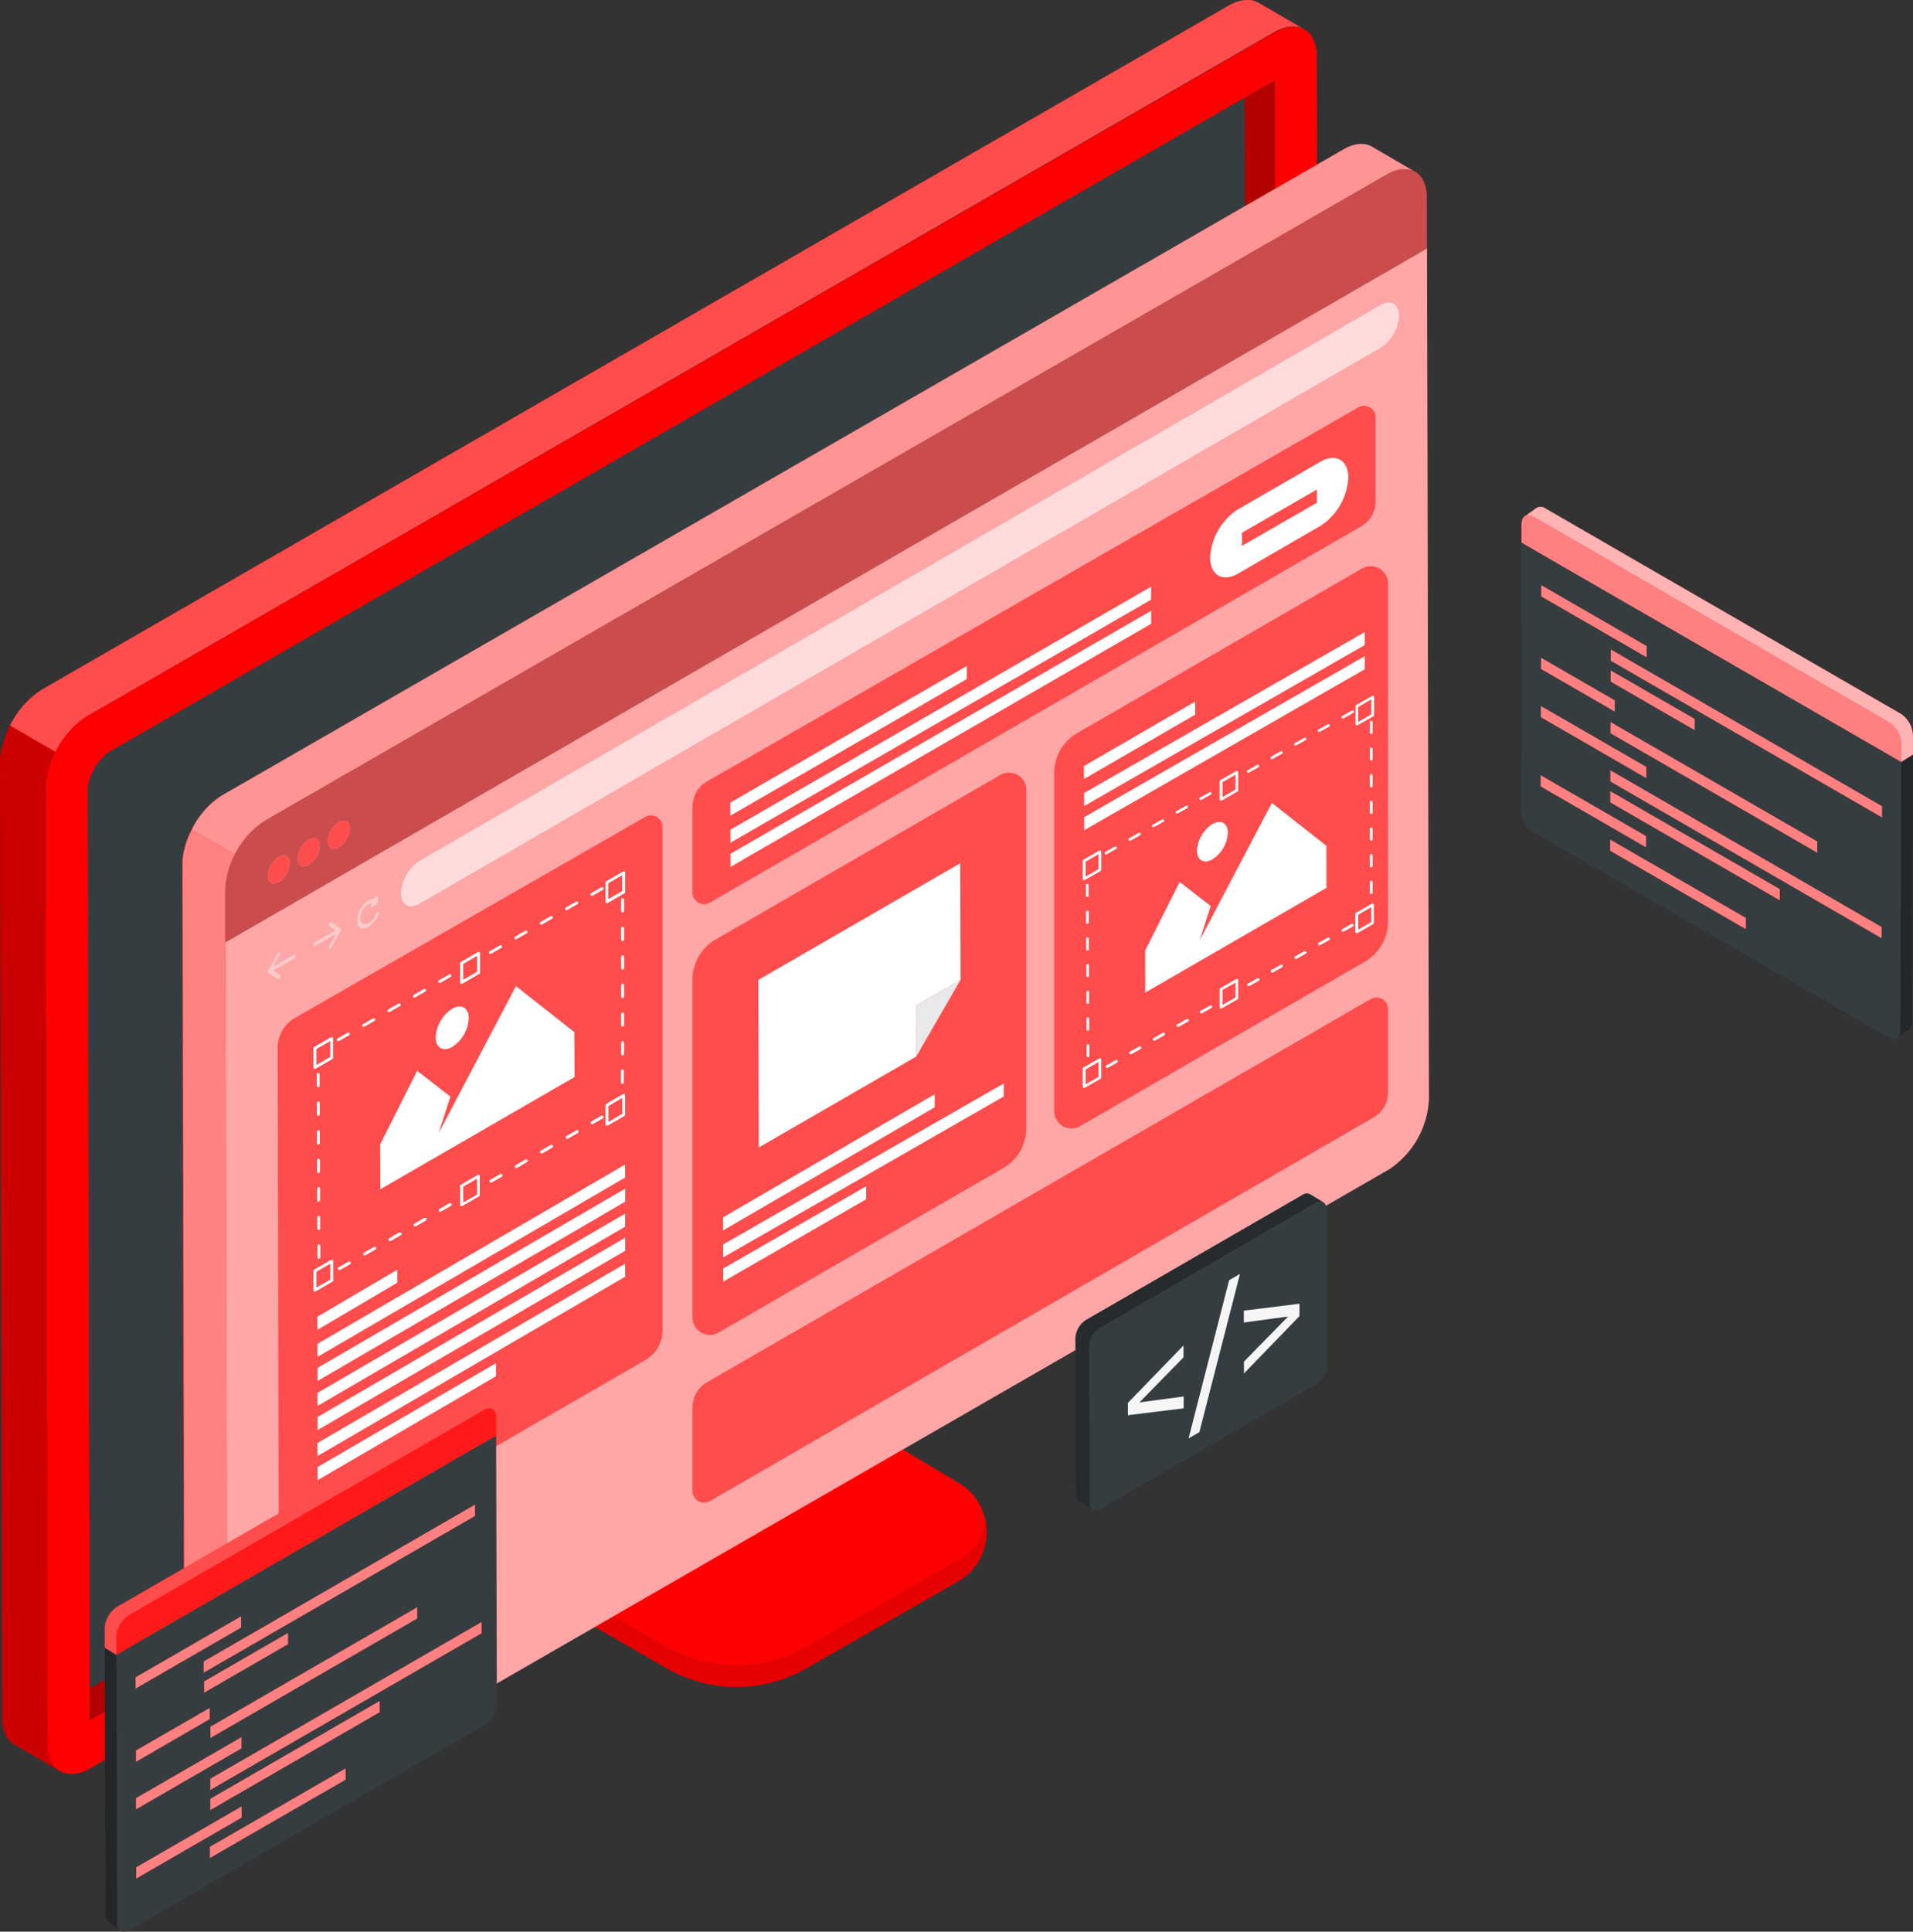 <svg width="212" height="214" fill="none" xmlns="http://www.w3.org/2000/svg"><rect width="100%" height="100%" fill="#333333" stroke="none"/><path d="M106.164 172.894l-16.668 9.539a15.811 15.811 0 01-15.737 0l-12.366-7.129a4.733 4.733 0 01-2.345-4.104v-8.443l-2.578 1.495v7.335a5.535 5.535 0 002.725 4.772l14.687 8.467a15.559 15.559 0 0015.497 0l16.785-9.61a6.286 6.286 0 003.065-6.66 6.233 6.233 0 01-3.065 4.338z" fill="red"/><path opacity=".1" d="M106.164 172.894l-16.668 9.539a15.811 15.811 0 01-15.737 0l-12.366-7.129a4.733 4.733 0 01-2.345-4.104v-8.443l-2.578 1.495v7.335a5.535 5.535 0 002.725 4.772l14.687 8.467a15.559 15.559 0 0015.497 0l16.785-9.61a6.286 6.286 0 003.065-6.66 6.233 6.233 0 01-3.065 4.338z" fill="#000"/><path d="M61.393 175.304l12.367 7.13a15.82 15.82 0 0015.736 0l16.669-9.54a6.25 6.25 0 003.065-4.315 6.226 6.226 0 00-2.931-4.251L92.62 156.12a5.525 5.525 0 01-2.684-4.743v-6.52l-30.91 17.877v8.443a4.738 4.738 0 002.367 4.127z" fill="red"/><path opacity=".4" d="M61.393 175.304a4.733 4.733 0 01-2.345-4.104v-8.443l-2.578 1.495v7.335a5.535 5.535 0 002.725 4.772l5.21 3.002v-2.345l-3.012-1.712z" fill="#000"/><path opacity=".3" d="M61.393 175.304l3.013 1.759 32.3-18.498-4.104-2.445a5.525 5.525 0 01-2.684-4.743v-6.52l-30.91 17.877v8.442a4.738 4.738 0 002.385 4.128z" fill="#000"/><path d="M5.275 193.209L5.04 87.452c0-3.001 2.099-6.66 4.718-8.173L141.177 3.576c1.295-.75 2.473-.827 3.335-.346L139.565.363c-.867-.551-2.086-.504-3.44.276L4.718 76.348C2.104 77.86 0 81.496 0 84.52l.24 105.757c0 1.413.48 2.427 1.255 2.931.084.058.172.109.263.153l4.882 2.843c-.832-.48-1.365-1.518-1.365-2.996z" fill="red"/><path opacity=".3" d="M139.565.364c-.867-.552-2.086-.505-3.44.275L4.718 76.35a9.965 9.965 0 00-3.616 4.027l5.058 2.932a9.872 9.872 0 013.61-4.022l131.407-75.71c1.295-.75 2.473-.826 3.335-.345L139.565.364z" fill="#fff"/><path opacity=".2" d="M0 84.521l.24 105.757c0 1.413.48 2.428 1.255 2.932.084.057.172.108.263.152l4.882 2.844c-.832-.481-1.365-1.519-1.365-2.996L5.04 87.453a9.214 9.214 0 011.108-4.151L1.09 80.37A9.255 9.255 0 000 84.521z" fill="#000"/><path d="M145.936 6.285c0-1.477-.522-2.52-1.36-3.02h-.029c-.862-.48-2.04-.404-3.335.347L9.77 79.28c-2.62 1.512-4.73 5.147-4.718 8.173l.223 105.757c0 1.477.521 2.515 1.36 3.013l.07.047h.04c.85.446 2.005.364 3.277-.375l131.424-75.703c2.608-1.507 4.724-5.171 4.689-8.173l-.199-105.734zm-6.828 109.879L9.963 190.548 9.735 87.412a5.864 5.864 0 012.38-4.104L141.246 8.924l.235 103.13a5.871 5.871 0 01-2.374 4.11z" fill="red"/><path d="M141.248 8.924l-3.341 1.928.223 99.566a5.852 5.852 0 01-2.38 4.104L9.964 187.03v3.518l129.145-74.384a5.871 5.871 0 002.385-4.104l-.246-103.136z" fill="red"/><path opacity=".3" d="M141.248 8.924l-3.341 1.928.223 99.566a5.852 5.852 0 01-2.38 4.104L9.964 187.03v3.518l129.145-74.384a5.871 5.871 0 002.385-4.104l-.246-103.136z" fill="#000"/><path d="M138.142 110.418l-.223-99.566L12.103 83.325a5.862 5.862 0 00-2.38 4.104l.24 99.601 125.799-72.496a5.868 5.868 0 002.38-4.116z" fill="#363D41"/><path d="M25.201 198.551l-.228-99.959a9.823 9.823 0 014.46-7.715l124.204-71.53c1.225-.709 2.344-.779 3.153-.327l-4.689-2.71c-.82-.515-1.969-.474-3.246.265L24.645 88.103c-2.468 1.431-4.466 4.89-4.454 7.728l.222 99.958c0 1.337.457 2.293 1.172 2.785l.252.147 4.607 2.685c-.75-.475-1.242-1.477-1.242-2.855z" fill="red"/><path opacity=".4" d="M152.114 16.282c-.821-.516-1.969-.475-3.247.263l-124.21 71.53a9.38 9.38 0 00-3.41 3.81l4.776 2.762a9.345 9.345 0 013.41-3.77l124.205-71.529c1.225-.71 2.344-.78 3.153-.328l-4.677-2.738z" fill="#fff"/><path opacity=".3" d="M20.202 95.825l.223 99.959c0 1.336.457 2.292 1.172 2.785l.252.146 4.607 2.685c-.762-.469-1.255-1.471-1.255-2.849l-.228-99.958c.04-1.372.4-2.715 1.049-3.923l-4.777-2.761a8.71 8.71 0 00-1.043 3.916z" fill="#fff"/><path d="M24.991 104.391l.211 94.16c0 1.395.492 2.38 1.278 2.855l.07.041h.035c.81.428 1.9.346 3.1-.346l124.205-71.528a9.87 9.87 0 004.46-7.728l-.211-94.318L24.991 104.39z" fill="red"/><path opacity=".5" d="M24.991 104.391l.211 94.16c0 1.395.492 2.38 1.278 2.855l.07.041h.035c.81.428 1.9.346 3.1-.346l124.205-71.528a9.87 9.87 0 004.46-7.728l-.211-94.318L24.991 104.39z" fill="#fff"/><path d="M152.969 33.783c1.173-.669 2.087-.135 2.093 1.172a4.596 4.596 0 01-2.081 3.606L46.512 100.123c-1.172.668-2.086.134-2.092-1.173a4.593 4.593 0 012.08-3.606l106.47-61.561z" fill="red"/><path opacity=".8" d="M152.969 33.783c1.173-.669 2.087-.135 2.093 1.172a4.596 4.596 0 01-2.081 3.606L46.512 100.123c-1.172.668-2.086.134-2.092-1.173a4.593 4.593 0 012.08-3.606l106.47-61.561z" fill="#fff"/><path d="M30.875 105.464a.157.157 0 01.14 0c.088.041.094.187 0 .334l-.673 1.237 2.268-1.313c.117-.065.21 0 .21.123a.488.488 0 01-.204.363l-2.274 1.308.68.457c.076.053.07.211 0 .352a.455.455 0 01-.141.141.148.148 0 01-.159 0l-1.002-.675a.101.101 0 01-.035-.052.165.165 0 010-.076.462.462 0 010-.088.394.394 0 01.041-.1l.997-1.835a.484.484 0 01.152-.176zm5.732-3.313a.168.168 0 01.08-.019c.027 0 .054.006.078.019l1.002.68a.153.153 0 01.041.047.387.387 0 010 .082.446.446 0 010 .088.39.39 0 01-.04.1l-.997 1.8a.437.437 0 01-.152.17.171.171 0 01-.141 0c-.088-.041-.094-.194 0-.334l.674-1.237-2.268 1.307c-.117.07-.211 0-.211-.117a.462.462 0 01.21-.364l2.269-1.313-.68-.451c-.076-.059-.07-.211 0-.352a.488.488 0 01.135-.106zm4.196-2.421c.208-.13.453-.19.698-.17a.45.45 0 01.205-.323c.117-.064.205 0 .199.135v.534a.453.453 0 01-.2.346l-.456.287c-.112.064-.2 0-.206-.111a.44.44 0 01.159-.335.818.818 0 00-.381.123 1.92 1.92 0 00-.874 1.513c0 .586.399.786.88.504.363-.227.64-.57.785-.973a.465.465 0 01.181-.234.25.25 0 01.1-.03c.106 0 .14.129.088.282a2.862 2.862 0 01-1.137 1.436c-.72.416-1.301.082-1.307-.739a2.868 2.868 0 011.266-2.245z" fill="red"/><path opacity=".7" d="M30.875 105.464a.157.157 0 01.14 0c.088.041.094.187 0 .334l-.673 1.237 2.268-1.313c.117-.065.21 0 .21.123a.488.488 0 01-.204.363l-2.274 1.308.68.457c.076.053.07.211 0 .352a.455.455 0 01-.141.141.148.148 0 01-.159 0l-1.002-.675a.101.101 0 01-.035-.052.165.165 0 010-.076.462.462 0 010-.088.394.394 0 01.041-.1l.997-1.835a.484.484 0 01.152-.176zm5.732-3.313a.168.168 0 01.08-.019c.027 0 .054.006.078.019l1.002.68a.153.153 0 01.041.047.387.387 0 010 .082.446.446 0 010 .088.39.39 0 01-.04.1l-.997 1.8a.437.437 0 01-.152.17.171.171 0 01-.141 0c-.088-.041-.094-.194 0-.334l.674-1.237-2.268 1.307c-.117.07-.211 0-.211-.117a.462.462 0 01.21-.364l2.269-1.313-.68-.451c-.076-.059-.07-.211 0-.352a.488.488 0 01.135-.106zm4.196-2.421c.208-.13.453-.19.698-.17a.45.45 0 01.205-.323c.117-.064.205 0 .199.135v.534a.453.453 0 01-.2.346l-.456.287c-.112.064-.2 0-.206-.111a.44.44 0 01.159-.335.818.818 0 00-.381.123 1.92 1.92 0 00-.874 1.513c0 .586.399.786.88.504.363-.227.64-.57.785-.973a.465.465 0 01.181-.234.25.25 0 01.1-.03c.106 0 .14.129.088.282a2.862 2.862 0 01-1.137 1.436c-.72.416-1.301.082-1.307-.739a2.868 2.868 0 011.266-2.245z" fill="#fff"/><path d="M78.36 153.13l73.542-42.448a1.28 1.28 0 011.917 1.108v9.228a3.214 3.214 0 01-1.6 2.774L78.67 166.299a1.288 1.288 0 01-1.282-.003 1.285 1.285 0 01-.64-1.111v-9.287a3.19 3.19 0 011.612-2.768zm74.087-97.601v-9.27a1.286 1.286 0 00-1.293-1.294 1.286 1.286 0 00-.647.18L78.354 86.573a3.2 3.2 0 00-1.606 2.774v9.539a1.285 1.285 0 001.922 1.108l72.177-41.686a3.2 3.2 0 001.6-2.78z" fill="red"/><path d="M127.574 67.665v1.442l-46.618 26.93-.006-1.449 46.624-26.923zm-.006-2.673v1.442L80.95 93.363l-.006-1.443 46.624-26.928zm-20.431 8.794l.005 1.442-26.203 15.139-.006-1.449 26.204-15.132z" fill="#fff"/><path d="M145.906 54.233l.006 1.448-8.293 4.79-.006-1.448 8.293-4.79z" fill="red"/><path d="M146.317 51.16c1.705-.99 3.1-.199 3.106 1.76a6.807 6.807 0 01-3.089 5.34l-9.119 5.278c-1.712.984-3.101.193-3.107-1.76a6.803 6.803 0 013.083-5.347l9.126-5.27zm-.381 4.539v-1.466l-8.293 4.79v1.448l8.293-4.772z" fill="#fff"/><path d="M119.709 124.753l31.555-18.222a5.126 5.126 0 002.555-4.432V64.646a1.913 1.913 0 00-.959-1.662 1.918 1.918 0 00-1.919.002L119.386 81.21a5.122 5.122 0 00-2.555 4.432v37.482a1.915 1.915 0 002.878 1.63z" fill="red"/><path d="M140.954 88.948l6.042 4.76.012 4.65-20.091 11.603-.012-4.649 3.827-7.605 3.441 2.668-1.219 3.776 1.77-3.354 6.23-11.85z" fill="#fff"/><path d="M134.355 91.293c.949-.545 1.717-.105 1.717.98a3.743 3.743 0 01-1.705 2.93c-.944.552-1.712.112-1.718-.978a3.774 3.774 0 011.706-2.931zm-1.208-2.685l1.049-.587a.152.152 0 00.053-.205.145.145 0 00-.199-.053l-1.049.587a.145.145 0 00-.073.165c.008.032.027.06.053.08a.16.16 0 00.166.013zm-5.251 3.013l1.049-.586a.147.147 0 00.059-.205.154.154 0 00-.092-.068.15.15 0 00-.113.015l-1.05.586a.15.15 0 00-.067.092.15.15 0 00.015.114.14.14 0 00.054.055c.022.014.048.02.075.02l.07-.023zm-5.246 3.014l1.05-.586a.15.15 0 00.067-.092.15.15 0 00-.015-.113.144.144 0 00-.088-.068.147.147 0 00-.111.015l-1.055.586a.152.152 0 00-.013.249.15.15 0 00.089.032.177.177 0 00.076-.023zm2.626-1.507l1.05-.586a.157.157 0 00.091-.092.156.156 0 00-.012-.129.157.157 0 00-.107-.073.157.157 0 00-.067.004.157.157 0 00-.058.032l-1.049.586a.152.152 0 00-.013.249.16.16 0 00.089.033.178.178 0 00.076-.024zm5.246-3.013l1.049-.587a.152.152 0 00.072-.09.153.153 0 00-.013-.115.151.151 0 00-.205-.053l-1.049.587a.146.146 0 00-.02.245c.026.02.057.03.09.03a.159.159 0 00.076-.017zm15.748-9.041l1.049-.587a.152.152 0 00.053-.205.146.146 0 00-.199-.053l-1.055.587a.152.152 0 00-.053.205.145.145 0 00.129.07.184.184 0 00.076-.017zm-7.876 4.526l1.054-.586a.156.156 0 00.092-.092.156.156 0 00-.012-.129.155.155 0 00-.174-.069.156.156 0 00-.058.032l-1.049.586a.147.147 0 00-.053.2.135.135 0 00.129.076.159.159 0 00.071-.018zm5.25-3.02l1.049-.586a.145.145 0 00.07-.09.149.149 0 00-.103-.183.15.15 0 00-.113.015l-1.049.587a.146.146 0 00-.02.245.16.16 0 00.166.013zm5.176-2.995a.18.18 0 00.076 0l1.049-.587a.154.154 0 00.1-.157.152.152 0 00-.252-.1l-1.049.586a.152.152 0 00-.053.205.145.145 0 00.129.053zm-7.801 4.502l1.049-.586a.147.147 0 00-.033-.273.154.154 0 00-.114.015l-1.049.587a.14.14 0 00-.052.199.135.135 0 00.129.076l.07-.018zm11.094 1.823a.154.154 0 00-.044-.107.155.155 0 00-.108-.045.152.152 0 00-.147.153v1.172a.154.154 0 00.147.153c.04 0 .079-.016.108-.045a.154.154 0 00.044-.108v-1.172zm0-2.954a.151.151 0 00-.256-.104.149.149 0 00-.043.104v1.172c0 .04.016.076.043.104a.148.148 0 00.104.043.151.151 0 00.152-.147v-1.172zm0 5.904a.151.151 0 00-.256-.104.149.149 0 00-.043.104v1.172c0 .04.016.077.043.104a.148.148 0 00.104.043.152.152 0 00.152-.147V88.86zm0 2.955a.151.151 0 00-.256-.104.149.149 0 00-.043.104v1.172c0 .04.016.077.043.104a.148.148 0 00.104.043.151.151 0 00.152-.147v-1.172zm0 2.955c0-.04-.016-.08-.044-.108a.154.154 0 00-.108-.045.152.152 0 00-.147.153v1.172a.154.154 0 00.147.153c.04 0 .079-.016.108-.045a.154.154 0 00.044-.108V94.77zm-.152 2.802a.152.152 0 00-.147.153v1.172a.155.155 0 00.147.153c.04 0 .079-.016.108-.045a.154.154 0 00.044-.108v-1.172c0-.04-.016-.08-.044-.108a.154.154 0 00-.108-.045zM152.113 80a.151.151 0 00-.152-.146.148.148 0 00-.104.043.149.149 0 00-.043.104v1.172c0 .04.016.077.043.104a.148.148 0 00.104.043.151.151 0 00.152-.147v-1.172zm-12.776 28.384l-1.043.586a.15.15 0 00-.071.091.15.15 0 00.012.114.156.156 0 00.129.071.163.163 0 00.076 0l1.049-.587a.154.154 0 00.08-.221.162.162 0 00-.107-.073.168.168 0 00-.067.004.183.183 0 00-.058.032v-.017zm-15.672 9.052l-1.049.586a.154.154 0 00-.053.206c.013.022.032.04.055.052a.138.138 0 00.074.018.194.194 0 00.076 0l1.043-.586a.153.153 0 00.053-.205.15.15 0 00-.034-.048.146.146 0 00-.109-.038.137.137 0 00-.056.015zm2.596-1.507l-1.049.587a.15.15 0 00-.066.169.151.151 0 00.142.112.163.163 0 00.076 0l1.044-.586a.15.15 0 00.073-.09.147.147 0 00.005-.059.156.156 0 00-.02-.056.142.142 0 00-.085-.084.148.148 0 00-.12.007zm20.924-12.072l-1.044.587a.148.148 0 00-.02.245c.026.02.058.03.091.03a.163.163 0 00.076 0l1.049-.586a.15.15 0 00.05-.091.148.148 0 00-.019-.101.152.152 0 00-.183-.066v-.018zm-15.696 9.053l-1.043.586a.154.154 0 00-.068.092.149.149 0 00.069.167.15.15 0 00.075.017.165.165 0 00.07 0l1.049-.586a.158.158 0 00.092-.092.155.155 0 00-.012-.129.154.154 0 00-.108-.073.148.148 0 00-.124.036v-.018zm13.082-7.546l-1.05.587a.154.154 0 00-.066.168.155.155 0 00.143.113.194.194 0 00.076 0l1.043-.586a.15.15 0 00.056-.203.157.157 0 00-.09-.069.138.138 0 00-.112.014v-.024zm-10.462 6.033l-1.067.587a.15.15 0 00-.066.168.152.152 0 00.142.113.194.194 0 00.076 0l1.044-.586a.16.16 0 00.054-.036.142.142 0 00.034-.055.139.139 0 00.009-.064.154.154 0 00-.12-.137.158.158 0 00-.124.028l.018-.018zm15.689-9.052l-1.043.586a.15.15 0 00-.071.091.15.15 0 00.012.114.17.17 0 00.135.077.12.12 0 00.07 0l1.049-.587a.154.154 0 00.068-.092.154.154 0 00-.106-.184.156.156 0 00-.114.012v-.017zm-7.841 4.526l-1.049.586a.154.154 0 00-.053.206.143.143 0 00.054.055.142.142 0 00.075.021.165.165 0 00.07 0l1.049-.587a.149.149 0 00.068-.091.156.156 0 00-.015-.114.163.163 0 00-.033-.049.158.158 0 00-.05-.032.149.149 0 00-.059-.009.126.126 0 00-.057.014zm-13.082 7.546l-1.043.586a.14.14 0 00-.073.09.14.14 0 00.015.115.158.158 0 00.054.055c.023.013.048.02.074.021a.113.113 0 00.077 0l1.049-.586a.144.144 0 00.067-.089.146.146 0 00-.014-.11.15.15 0 00-.084-.088.147.147 0 00-.122.006zm-8.34-7.622a.153.153 0 00-.104.046.156.156 0 00-.042.106v1.173c0 .039.015.076.043.103a.146.146 0 00.25-.103v-1.173a.157.157 0 00-.043-.106.15.15 0 00-.104-.046zm.012 2.961a.154.154 0 00-.106.042.153.153 0 00-.046.104v1.173a.153.153 0 00.046.104.154.154 0 00.106.042.146.146 0 00.146-.146v-1.173a.145.145 0 00-.146-.146zm-.053-11.844a.154.154 0 00-.108.045.154.154 0 00-.044.108v1.172a.151.151 0 00.256.104.148.148 0 00.043-.104v-1.172a.155.155 0 00-.043-.106.15.15 0 00-.104-.047zm.076 17.754a.153.153 0 00-.104.046.156.156 0 00-.042.106v1.173c0 .038.015.076.043.103a.142.142 0 00.103.043.152.152 0 00.153-.146v-1.173a.153.153 0 00-.153-.152zm-.064-14.781a.146.146 0 00-.147.146v1.173a.153.153 0 00.153.147.146.146 0 00.146-.147v-1.173a.136.136 0 00-.045-.105.143.143 0 00-.049-.032.144.144 0 00-.058-.009zm.012 2.955a.146.146 0 00-.104.047.148.148 0 00-.043.105v1.173a.152.152 0 00.147.152.152.152 0 00.152-.152v-1.173a.153.153 0 00-.152-.152zm.041 8.871a.153.153 0 00-.153.152v1.173c0 .04.016.079.045.107a.15.15 0 00.108.045.152.152 0 00.146-.152v-1.173a.144.144 0 00-.009-.058.143.143 0 00-.032-.049.136.136 0 00-.105-.045zm1.406-18.469a.166.166 0 00-.146 0l-1.758 1.003a.155.155 0 00-.077.134v1.994a.152.152 0 00.022.075.148.148 0 00.055.054.159.159 0 00.07 0 .165.165 0 00.076 0l1.758-1.003a.148.148 0 00.055-.054.152.152 0 00.022-.075v-1.975a.153.153 0 00-.077-.153zm-.222.387v1.653l-1.436.833v-1.653l1.436-.833zm15.402-9.199a.176.176 0 00-.152 0l-1.759 1.002a.153.153 0 00-.076.135v1.994a.161.161 0 00.021.074.164.164 0 00.055.055.167.167 0 00.077 0 .18.18 0 00.076 0l1.758-1.003a.15.15 0 00.076-.129v-2a.15.15 0 00-.076-.128zm-.223.393v1.647l-1.441.833V86.65l1.441-.827zm13.381-5.47a.156.156 0 00.07 0 .116.116 0 00.076 0l1.759-1.003a.143.143 0 00.055-.054.142.142 0 00.021-.075v-1.993a.142.142 0 00-.021-.075.142.142 0 00-.055-.054.137.137 0 00-.147 0l-1.758 1.002a.147.147 0 00-.055.055.14.14 0 00-.021.074v2a.15.15 0 00.076.123zm1.653-2.873v1.67l-1.436.827V78.33l1.436-.85zm-29.991 39.78a.132.132 0 00-.073-.021.135.135 0 00-.073.021l-1.758 1.003a.139.139 0 00-.056.054.142.142 0 00-.021.075v1.993a.14.14 0 00.021.075.133.133 0 00.056.054.126.126 0 00.146 0l1.758-1.002a.153.153 0 00.056-.054.144.144 0 00.021-.075v-1.994a.143.143 0 00-.077-.129zm-.222.387v1.648l-1.436.832v-1.653l1.436-.827zm15.402-9.181a.138.138 0 00-.152 0l-1.759 1.002a.15.15 0 00-.076.129v1.994a.15.15 0 00.076.129.167.167 0 00.077 0 .194.194 0 00.076 0l1.758-1.003a.153.153 0 00.056-.054.153.153 0 00.02-.075v-1.993a.145.145 0 00-.076-.129zm-.223.387v1.647l-1.441.833v-1.654l1.441-.826zm15.256-8.736a.158.158 0 00-.146 0l-1.759 1.002a.16.16 0 00-.055.055.158.158 0 00-.021.074v2a.162.162 0 00.021.074.17.17 0 00.055.055.17.17 0 00.071 0 .163.163 0 00.076 0l1.758-1.003a.15.15 0 00.076-.129v-1.988a.144.144 0 00-.018-.081.143.143 0 00-.058-.059zm-.222.387v1.653l-1.436.833v-1.654l1.436-.832zm-.716-27.808l.006 1.448-31.098 17.835-.005-1.448 31.097-17.835zm-.005-2.668l.005 1.436L120.143 89.3l-.006-1.443 31.098-17.829zm-18.79 7.704l.005 1.442-12.319 7.13V84.86l12.314-7.13z" fill="#fff"/><path d="M71.532 90.49l-38.834 22.279a3.855 3.855 0 00-1.928 3.342l.128 55.787a1.277 1.277 0 001.923 1.114l38.682-22.332a3.84 3.84 0 001.922-3.325V91.598a1.285 1.285 0 00-1.893-1.108z" fill="red"/><path d="M57.179 109.246l6.47 5.1.018 4.978-21.522 12.43-.017-4.978 4.103-8.15 3.68 2.862-1.3 4.045 1.892-3.594 6.676-12.693z" fill="#fff"/><path d="M50.11 111.755c1.015-.586 1.841-.111 1.841 1.049a4.027 4.027 0 01-1.828 3.172c-1.014.587-1.835.112-1.84-1.049a4.047 4.047 0 011.828-3.172zm-1.295-2.879l1.126-.645a.16.16 0 00.046-.04.165.165 0 00.032-.118.16.16 0 00-.116-.133.144.144 0 00-.062-.004.139.139 0 00-.059.02l-1.137.645a.158.158 0 00-.08.179.152.152 0 00.057.087.162.162 0 00.1.033.136.136 0 00.093-.024zm-5.621 3.231l1.125-.645a.165.165 0 00.06-.217.154.154 0 00-.042-.049.174.174 0 00-.058-.029.161.161 0 00-.124.019l-1.125.645a.149.149 0 00-.047.041.16.16 0 00.048.236.165.165 0 00.081.022.214.214 0 00.082-.023zm-5.626 3.224l1.126-.645a.16.16 0 00.046-.04.165.165 0 00.032-.118.158.158 0 00-.178-.137.14.14 0 00-.059.02l-1.125.645a.164.164 0 00-.059.217.155.155 0 00.06.06.157.157 0 00.081.022.13.13 0 00.076-.024zm2.814-1.589l1.125-.644a.165.165 0 00.079-.159.162.162 0 00-.117-.133.162.162 0 00-.12.016l-1.125.645a.158.158 0 00.076.299.134.134 0 00.082-.024zm5.62-3.248l1.125-.645a.163.163 0 00-.037-.297.161.161 0 00-.12.016l-1.126.657a.168.168 0 00-.059.222.168.168 0 00.06.057c.025.013.053.02.081.02a.177.177 0 00.076-.03zm16.868-9.685l1.125-.645a.16.16 0 00-.037-.291.159.159 0 00-.12.015l-1.126.645a.148.148 0 00-.047.041.155.155 0 00-.032.117.165.165 0 00.079.12.166.166 0 00.082.021.13.13 0 00.076-.023zm-8.435 4.843l1.126-.645a.156.156 0 00.079-.159.16.16 0 00-.02-.058.15.15 0 00-.159-.081.154.154 0 00-.058.022l-1.126.645a.148.148 0 00-.047.041.154.154 0 00-.031.117c.002.021.01.041.02.059a.155.155 0 00.059.06.157.157 0 00.081.022.186.186 0 00.076-.023zm5.627-3.231l1.12-.645a.157.157 0 00-.035-.292.166.166 0 00-.123.016l-1.126.645a.166.166 0 00-.058.217.16.16 0 00.14.082.14.14 0 00.082-.023zM65.6 99.22a.196.196 0 00.083 0l1.125-.645a.164.164 0 00-.036-.295.158.158 0 00-.122.013l-1.126.651a.158.158 0 00.076.3v-.024zm-8.351 4.819l1.125-.645a.17.17 0 00.059-.223.167.167 0 00-.097-.072.162.162 0 00-.12.014l-1.125.662a.16.16 0 00-.081.18.154.154 0 00.058.087.155.155 0 00.099.032.19.19 0 00.082-.035zm11.909 1.953a.166.166 0 00-.158-.165.171.171 0 00-.164.165v1.266a.164.164 0 00.164.158.159.159 0 00.158-.158v-1.266zm0-3.166a.157.157 0 00-.046-.112.157.157 0 00-.112-.047.167.167 0 00-.114.046.166.166 0 00-.05.113v1.266a.164.164 0 00.164.158.159.159 0 00.158-.158v-1.266zm0 6.326a.157.157 0 00-.046-.112.157.157 0 00-.112-.047.167.167 0 00-.114.046.166.166 0 00-.05.113v1.266c.002.043.02.083.05.112a.162.162 0 00.226 0c.03-.03.046-.07.046-.112v-1.266zm0 3.166a.157.157 0 00-.046-.112.157.157 0 00-.112-.047.167.167 0 00-.114.046.166.166 0 00-.05.113v1.266c.002.043.02.083.05.112a.162.162 0 00.226 0 .161.161 0 00.046-.112v-1.266zm0 3.183a.155.155 0 00-.046-.111.157.157 0 00-.112-.047.167.167 0 00-.114.046.166.166 0 00-.05.112v1.267c.001.043.02.084.05.114.03.031.071.049.114.05a.164.164 0 00.158-.164v-1.267zm-.188 2.985a.162.162 0 00-.113.046.162.162 0 00-.05.112v1.266a.165.165 0 00.164.159.157.157 0 00.158-.159v-1.266a.159.159 0 00-.158-.158zm.188-18.815a.158.158 0 00-.158-.164.164.164 0 00-.164.164v1.261a.17.17 0 00.164.164.169.169 0 00.112-.05.166.166 0 00.046-.114v-1.26zM55.45 130.065l-1.126.645a.148.148 0 00-.047.041.155.155 0 00-.032.117c.003.021.01.041.02.059a.155.155 0 00.06.06.157.157 0 00.081.022.143.143 0 00.082 0l1.12-.645a.164.164 0 00.059-.217.156.156 0 00-.091-.088.155.155 0 00-.064-.01.151.151 0 00-.063.016zm-16.815 9.697l-1.125.645a.156.156 0 00-.079.159.164.164 0 00.079.119.156.156 0 00.082.021.124.124 0 00.076 0l1.125-.645a.16.16 0 00.074-.098.158.158 0 00-.018-.121.169.169 0 00-.042-.047.169.169 0 00-.056-.027.164.164 0 00-.122.018l.006-.024zm2.802-1.618l-1.12.645a.164.164 0 00-.059.217.156.156 0 00.14.082.164.164 0 00.077 0l1.137-.668a.162.162 0 00.075-.096.162.162 0 00-.06-.172.171.171 0 00-.06-.03.17.17 0 00-.13.022zm22.447-12.928l-1.125.645a.156.156 0 00-.078.159.16.16 0 00.16.14.143.143 0 00.082 0l1.12-.645a.163.163 0 00.059-.216.15.15 0 00-.037-.054.155.155 0 00-.118-.045.169.169 0 00-.063.016zm-16.844 9.698l-1.12.645a.158.158 0 00-.075.096.16.16 0 00.016.121.155.155 0 00.06.06.157.157 0 00.08.022.14.14 0 00.077 0l1.125-.645a.162.162 0 00.077-.161.158.158 0 00-.12-.132.156.156 0 00-.121.017v-.023zm14.013-8.085l-1.125.651a.157.157 0 00-.059.217.165.165 0 00.14.082.227.227 0 00.083 0l1.12-.645a.17.17 0 00.058-.223.162.162 0 00-.092-.086.165.165 0 00-.125.004zm-11.235 6.467l-1.12.645a.168.168 0 00-.058.222.168.168 0 00.06.057c.025.013.052.02.08.02a.195.195 0 00.077 0l1.125-.651a.162.162 0 00.075-.096.162.162 0 00-.016-.121.153.153 0 00-.04-.052.157.157 0 00-.056-.033.178.178 0 00-.064-.009.172.172 0 00-.063.018zm16.837-9.698l-1.125.645a.165.165 0 00-.059.217.165.165 0 00.14.082.143.143 0 00.083 0l1.12-.645a.149.149 0 00.046-.041.158.158 0 00.012-.176.155.155 0 00-.036-.053.154.154 0 00-.118-.045.151.151 0 00-.063.016zm-8.403 4.849l-1.126.645a.171.171 0 00-.059.223.168.168 0 00.061.055.16.16 0 00.08.021.226.226 0 00.082 0l1.12-.651a.149.149 0 00.047-.041.158.158 0 00.012-.176.16.16 0 00-.093-.085.15.15 0 00-.063-.008.148.148 0 00-.062.017zm-14.015 8.079l-1.119.669a.16.16 0 00-.047.04.165.165 0 00-.032.118c.003.02.01.04.02.058a.157.157 0 00.141.083.195.195 0 00.076 0l1.126-.645a.168.168 0 00.099-.168.163.163 0 00-.132-.144.146.146 0 00-.07.001.16.16 0 00-.062.029v-.041zm-8.937-8.161a.157.157 0 00-.158.158v1.272a.16.16 0 00.097.147.16.16 0 00.06.012.17.17 0 00.165-.164v-1.267a.163.163 0 00-.164-.158zm.017 3.166a.166.166 0 00-.114.05.168.168 0 00-.05.114v1.266a.17.17 0 00.05.113.168.168 0 00.114.046.158.158 0 00.112-.047.157.157 0 00.047-.112v-1.272a.159.159 0 00-.159-.158zm-.058-12.67a.16.16 0 00-.112.05.165.165 0 00-.046.114v1.267a.158.158 0 10.316 0v-1.273a.159.159 0 00-.158-.158zm.081 19.008a.159.159 0 00-.158.158v1.266c0 .042.017.083.047.112.03.03.07.047.112.047a.148.148 0 00.062-.011.16.16 0 00.054-.033.16.16 0 00.048-.115v-1.266a.164.164 0 00-.164-.158zm-.064-15.842a.164.164 0 00-.158.164v1.266a.16.16 0 00.098.147.157.157 0 00.172-.035.157.157 0 00.047-.112v-1.266a.164.164 0 00-.159-.164zm.012 3.172a.161.161 0 00-.112.046.16.16 0 00-.046.112v1.284a.16.16 0 00.046.112.157.157 0 00.172.034.153.153 0 00.086-.085.158.158 0 00.012-.061v-1.266a.159.159 0 00-.158-.176zm.042 9.504a.158.158 0 00-.165.146v1.267a.159.159 0 00.158.158.157.157 0 00.146-.098.155.155 0 00.012-.06v-1.267a.157.157 0 00-.152-.146zm1.511-19.788a.18.18 0 00-.082-.019.18.18 0 00-.082.019l-1.858 1.073a.17.17 0 00-.082.135v2.14a.17.17 0 00.02.08.163.163 0 00.056.061.19.19 0 00.083 0 .195.195 0 00.076 0l1.864-1.079a.165.165 0 00.076-.135v-2.14a.162.162 0 00-.07-.135zm-.24.416v1.759l-1.541.891v-1.758l1.541-.892zm16.516-9.85a.169.169 0 00-.082-.022.168.168 0 00-.082.022l-1.858 1.073a.17.17 0 00-.105.153v2.14c0 .028.008.056.022.081a.18.18 0 00.06.06.19.19 0 00.081 0 .195.195 0 00.077 0l1.893-1.109a.143.143 0 00.076-.134v-2.14a.149.149 0 00-.082-.124zm-.24.411v1.759l-1.542.891v-1.759l1.541-.891zm14.313-5.857a.147.147 0 00.158 0l1.864-1.073a.165.165 0 00.076-.14v-2.14a.165.165 0 00-.076-.136.164.164 0 00-.165 0L67.19 97.62a.17.17 0 00-.082.14v2.135a.17.17 0 00.082.141zm1.758-3.072v1.759l-1.542.89v-1.758l1.542-.891zm-32.107 42.618a.159.159 0 00-.082-.022.158.158 0 00-.082.022l-1.858 1.079a.15.15 0 00-.082.134v2.14c0 .029.007.056.02.081a.168.168 0 00.056.06.19.19 0 00.083 0 .164.164 0 00.076 0l1.864-1.079a.156.156 0 00.056-.045.17.17 0 00.031-.066v-2.14a.164.164 0 00-.082-.164zm-.24.416v1.759l-1.541.891v-1.759l1.541-.891zm16.516-9.838a.194.194 0 00-.164 0l-1.858 1.079a.17.17 0 00-.106.094v2.14a.172.172 0 00.023.08.163.163 0 00.06.06.19.19 0 00.081 0 .164.164 0 00.077 0l1.863-1.079a.162.162 0 00.076-.134v-2.14a.164.164 0 00-.052-.1zm-.24.416v1.759l-1.542.891v-1.759l1.541-.891zm16.329-9.363a.168.168 0 00-.082-.022.169.169 0 00-.082.022l-1.858 1.073a.17.17 0 00-.082.141v2.134a.168.168 0 00.082.14.19.19 0 00.082 0 .164.164 0 00.076 0l1.864-1.072a.163.163 0 00.076-.141v-2.123a.164.164 0 00-.076-.152zm-.24.416v1.759l-1.536.909v-1.759l1.535-.909zm.321 10.055l.006 1.443-34.105 19.869-.005-1.448 34.104-19.864zm-.006-2.673l.006 1.442-34.104 19.87-.006-1.443L69.28 129.01zm.006 8.108l.006 1.448-34.105 19.87-.005-1.448 34.104-19.87zm-.006-2.667l.006 1.442-34.104 19.864-.006-1.442 34.104-19.864zM54.963 151.02l.006 1.448-19.78 11.515-.006-1.449 19.78-11.514zm14.318-11.023l.006 1.442-34.104 19.87-.006-1.442 34.104-19.87zm-25.254.668l.006 1.443-8.862 5.218-.006-1.448 8.862-5.213z" fill="#fff"/><path d="M79.626 147.631l31.555-18.228a5.126 5.126 0 002.555-4.433V87.517a1.913 1.913 0 00-.959-1.661 1.918 1.918 0 00-1.919.002L79.309 104.08a5.13 5.13 0 00-2.561 4.433v37.476a1.927 1.927 0 00.97 1.644 1.934 1.934 0 001.908-.002z" fill="red"/><path d="M95.99 131.419v1.443l-15.843 9.123-.005-1.449 15.847-9.117zm15.244-11.385v1.442l-31.092 17.829-.006-1.436 31.098-17.835zm-7.649 1.19v1.448L80.13 136.315l-.006-1.448 23.461-13.643z" fill="#fff"/><path d="M101.522 111.386l4.929-2.844-4.911 8.507-.018-5.663z" fill="#E0E0E0"/><path d="M106.41 95.638l.041 12.904-4.929 2.844.018 5.663 4.911-8.507-4.911 8.507-17.448 10.073-.053-18.562 22.371-12.922z" fill="#fff"/><path d="M158.127 21.875c0-1.395-.498-2.38-1.283-2.85h-.03c-.814-.45-1.928-.38-3.153.329L29.434 90.877a9.819 9.819 0 00-4.46 7.721v5.799l133.165-76.882-.012-5.64z" fill="red"/><path opacity=".3" d="M158.127 21.875c0-1.395-.498-2.38-1.283-2.85h-.03c-.814-.45-1.928-.38-3.153.329L29.434 90.877a9.819 9.819 0 00-4.46 7.721v5.799l133.165-76.882-.012-5.64z" fill="#000"/><path opacity=".5" d="M30.887 94.922c.674-.392 1.225-.076 1.225.698a2.663 2.663 0 01-1.213 2.105c-.674.387-1.225.076-1.225-.698a2.681 2.681 0 011.213-2.105zM34.222 93c.674-.394 1.22-.077 1.22.697a2.663 2.663 0 01-1.214 2.105c-.674.387-1.22.076-1.225-.698A2.687 2.687 0 0134.222 93zm3.329-1.924c.674-.393 1.22-.082 1.225.692a2.692 2.692 0 01-1.219 2.11c-.668.388-1.22.077-1.22-.697a2.663 2.663 0 011.214-2.105z" fill="#fff"/><path d="M30.887 94.922c.674-.393 1.225-.076 1.225.698a2.663 2.663 0 01-1.213 2.105c-.674.387-1.225.076-1.225-.698a2.68 2.68 0 011.213-2.105zM34.222 93c.674-.394 1.22-.077 1.22.697a2.663 2.663 0 01-1.214 2.105c-.674.387-1.22.076-1.225-.698a2.687 2.687 0 011.219-2.105zm3.329-1.924c.674-.393 1.22-.082 1.225.692a2.692 2.692 0 01-1.219 2.11c-.668.388-1.22.077-1.22-.697a2.663 2.663 0 011.214-2.105z" fill="red"/><path opacity=".3" d="M158.127 21.875c0-1.395-.498-2.38-1.284-2.85h-.029l-4.689-2.708c-.82-.516-1.969-.475-3.246.264L24.669 88.109c-.164.094-.323.2-.48.311l-.159.111c-.111.083-.223.165-.328.253l-.159.14-.298.27c-.053.047-.1.105-.153.153l-.281.299-.147.164c-.093.105-.181.217-.27.328l-.122.152a8.643 8.643 0 00-.27.376l-.1.14-.28.44-.06.106c-.11.181-.216.369-.31.586-.059.117-.117.229-.17.346-.053.117-.053.111-.076.164a7.609 7.609 0 00-.135.317c-.041.105-.059.14-.082.21-.024.071-.076.194-.112.294-.035.1-.052.158-.076.24-.023.082-.058.182-.082.276a2.205 2.205 0 00-.07.264c0 .087-.047.17-.065.258-.017.087-.04.193-.058.293-.018.1-.03.152-.035.223-.006.07 0 .228-.041.34-.041.111 0 .117 0 .181v.51l.222 99.959c0 1.337.457 2.292 1.173 2.785l.252.146 4.606 2.686.07.041h.036c.808.428 1.899.346 3.1-.346l124.181-71.552a9.87 9.87 0 004.46-7.728l-.223-99.97z" fill="#fff"/><path d="M211.995 83.6v-2.186a3.02 3.02 0 00-1.36-2.345l-39.356-22.737a.936.936 0 00-.991-.076l-1.33.961s.867.546.867.587h.088v3.084l40.78 23.54 1.302-.827z" fill="red"/><path opacity=".7" d="M211.995 83.6v-2.186a3.02 3.02 0 00-1.36-2.345l-39.356-22.737a.936.936 0 00-.991-.076l-1.33.961s.867.546.867.587h.088v3.084l40.78 23.54 1.302-.827z" fill="#fff"/><path d="M210.693 84.427L169.901 60.87l-.076 27.996a2.984 2.984 0 001.354 2.345l38.758 22.385-.357.44.65.932 1.325-.956a.964.964 0 00.357-.838L212 83.63l-1.307.797z" fill="#232729"/><path d="M209.339 80.007a2.992 2.992 0 011.359 2.345v2.075l-42.087-24.302v-2.081c0-.868.616-1.214 1.366-.78l39.362 22.743z" fill="red"/><path opacity=".5" d="M209.339 80.007a2.992 2.992 0 011.359 2.345v2.075l-42.087-24.302v-2.081c0-.868.616-1.214 1.366-.78l39.362 22.743z" fill="#fff"/><path d="M210.692 84.427l-.082 29.685c0 .862-.621 1.208-1.371.774l-39.362-22.737a2.987 2.987 0 01-1.354-2.345l.082-29.679 42.087 24.302z" fill="#363D41"/><path d="M182.426 92.636l-.006 1.237-11.681-6.749.006-1.237 11.681 6.749zm.023-7.669l-.006 1.237-11.68-6.748v-1.237l11.686 6.748zm-3.504-7.382v1.243l-8.17-4.72.006-1.237 8.164 4.714zm14.534 24.109l-.005 1.237-15.034-8.683.006-1.231 15.033 8.677zm3.757-3.195l-.006 1.237-18.772-10.84v-1.244L197.236 98.5zM187.8 79.643v1.243l-9.307-5.376.006-1.237 9.301 5.37zm13.598 13.585v1.243l-22.922-13.239.005-1.237 22.917 13.233zm7.132 9.474l-.006 1.238-30.06-17.36v-1.238l30.066 17.36zm.035-13.385v1.237l-30.066-17.36.006-1.243 30.06 17.366zm-26.081-17.741v1.243l-11.686-6.749.006-1.243 11.68 6.749z" fill="red"/><path opacity=".5" d="M182.426 92.636l-.006 1.237-11.681-6.749.006-1.236 11.681 6.748zm.023-7.669l-.006 1.237-11.68-6.748v-1.237l11.686 6.748zm-3.504-7.382v1.243l-8.17-4.72.006-1.237 8.164 4.714zm14.534 24.109l-.005 1.237-15.034-8.683.006-1.231 15.033 8.677zm3.757-3.195l-.006 1.237-18.772-10.84v-1.244L197.236 98.5zM187.8 79.643v1.243l-9.307-5.376.006-1.237 9.301 5.37zm13.598 13.585v1.243l-22.922-13.239.005-1.237 22.917 13.233zm7.132 9.474l-.006 1.238-30.06-17.36v-1.238l30.066 17.36zm.035-13.385v1.237l-30.066-17.36.006-1.243 30.06 17.366zm-26.081-17.741v1.243l-11.686-6.749.006-1.243 11.68 6.749z" fill="#fff"/><path d="M11.604 182.557v-2.193a3.014 3.014 0 011.36-2.345l39.362-22.731a.935.935 0 01.99-.076l1.33.955s-.867.546-.867.587h-.088v3.084l-40.797 23.516-1.29-.797z" fill="red"/><path opacity=".3" d="M11.604 182.557v-2.193a3.014 3.014 0 011.36-2.345l39.362-22.731a.935.935 0 01.99-.076l1.33.955s-.867.546-.867.587h-.088v3.084l-40.797 23.516-1.29-.797z" fill="#fff"/><path d="M12.894 183.354l40.792-23.558.076 27.996a2.984 2.984 0 01-1.354 2.345l-38.746 22.385.357.44-.65.932-1.325-.955a.951.951 0 01-.357-.839l-.088-29.538 1.295.792z" fill="#232729"/><path d="M14.26 178.957a3.008 3.008 0 00-1.36 2.345v2.046l42.086-24.302v-2.052c0-.862-.586-1.214-1.365-.78l-39.362 22.743z" fill="red"/><path opacity=".1" d="M14.26 178.957a3.008 3.008 0 00-1.36 2.345v2.046l42.086-24.302v-2.052c0-.862-.586-1.214-1.365-.78l-39.362 22.743z" fill="#fff"/><path d="M12.894 183.354l.082 29.684c0 .862.62 1.208 1.371.774l39.362-22.73a3.004 3.004 0 001.354-2.346l-.082-29.678-42.087 24.296z" fill="#363D41"/><path d="M15.092 206.876v1.238l11.686-6.749-.005-1.237-11.681 6.748zm-.024-7.668l.006 1.237 11.681-6.749v-1.237l-11.687 6.749zm0-5.277l.006 1.243 8.164-4.72v-1.237l-8.17 4.714zm8.194 10.671l.006 1.231 15.033-8.677-.006-1.238-15.033 8.684zm.041-5.318v1.243L42.08 189.68l-.006-1.237-18.772 10.841zm-.686-13.004v1.243l9.301-5.377v-1.237l-9.3 5.371zm.697 5.019l.006 1.242 22.916-13.238-.005-1.237-22.917 13.233zm-.011 5.763v1.237l30.066-17.36-.006-1.238-30.06 17.361zm-.727-12.999l.006 1.238 30.06-17.361-.005-1.243-30.06 17.366zm-7.543 1.753v1.243l11.687-6.748-.006-1.243-11.68 6.748z" fill="red"/><path opacity=".5" d="M15.092 206.876v1.238l11.686-6.749-.005-1.237-11.681 6.748zm-.024-7.668l.006 1.237 11.681-6.749v-1.237l-11.687 6.749zm0-5.277l.006 1.243 8.164-4.72v-1.237l-8.17 4.714zm8.194 10.671l.006 1.231 15.033-8.677-.006-1.238-15.033 8.684zm.041-5.318v1.243L42.08 189.68l-.006-1.237-18.772 10.841zm-.686-13.004v1.243l9.301-5.377v-1.237l-9.3 5.371zm.697 5.019l.006 1.242 22.916-13.238-.005-1.237-22.917 13.233zm-.011 5.763v1.237l30.066-17.36-.006-1.238-30.06 17.361zm-.727-12.999l.006 1.238 30.06-17.361-.005-1.243-30.06 17.366zm-7.543 1.753v1.243l11.687-6.748-.006-1.243-11.68 6.748z" fill="#fff"/><path d="M120.734 166.51l-.047-17.372a2.54 2.54 0 011.172-2.006l23.989-13.854a.834.834 0 01.803-.094l-1.501-.897a.823.823 0 00-.416-.061.826.826 0 00-.393.149l-23.988 13.854a2.564 2.564 0 00-1.172 2.006l.047 17.372a.811.811 0 00.351.75l1.501.891a.804.804 0 01-.272-.323.802.802 0 01-.074-.415z" fill="#363D41"/><path d="M146.985 133.911a.879.879 0 00-.281-.697l-.041-.03h-.041a.848.848 0 00-.803.094l-23.989 13.825a2.536 2.536 0 00-1.172 2.005l.076 17.402a.81.81 0 00.329.733.797.797 0 00.838-.071l23.994-13.854a2.573 2.573 0 001.172-2.005l-.082-17.402z" fill="#363D41"/><path opacity=".3" d="M120.734 166.51l-.047-17.372a2.54 2.54 0 011.172-2.006l23.989-13.854a.834.834 0 01.803-.094l-1.501-.897a.823.823 0 00-.416-.061.826.826 0 00-.393.149l-23.988 13.854a2.564 2.564 0 00-1.172 2.006l.047 17.372a.811.811 0 00.351.75l1.501.891a.804.804 0 01-.272-.323.802.802 0 01-.074-.415z" fill="#000"/><path d="M131.155 149.061v1.314l-4.876 4.983 4.893-.651v1.314l-6.171.762-.006-1.366 6.16-6.356zm6.26-7.926l-4.502 17.524-1.195.692 4.495-17.525 1.202-.691zm.427 4.062l6.165-.762.006 1.361-6.154 6.361-.005-1.308 4.893-5.001-4.905.663v-1.314z" fill="#F5F5F5"/></svg>